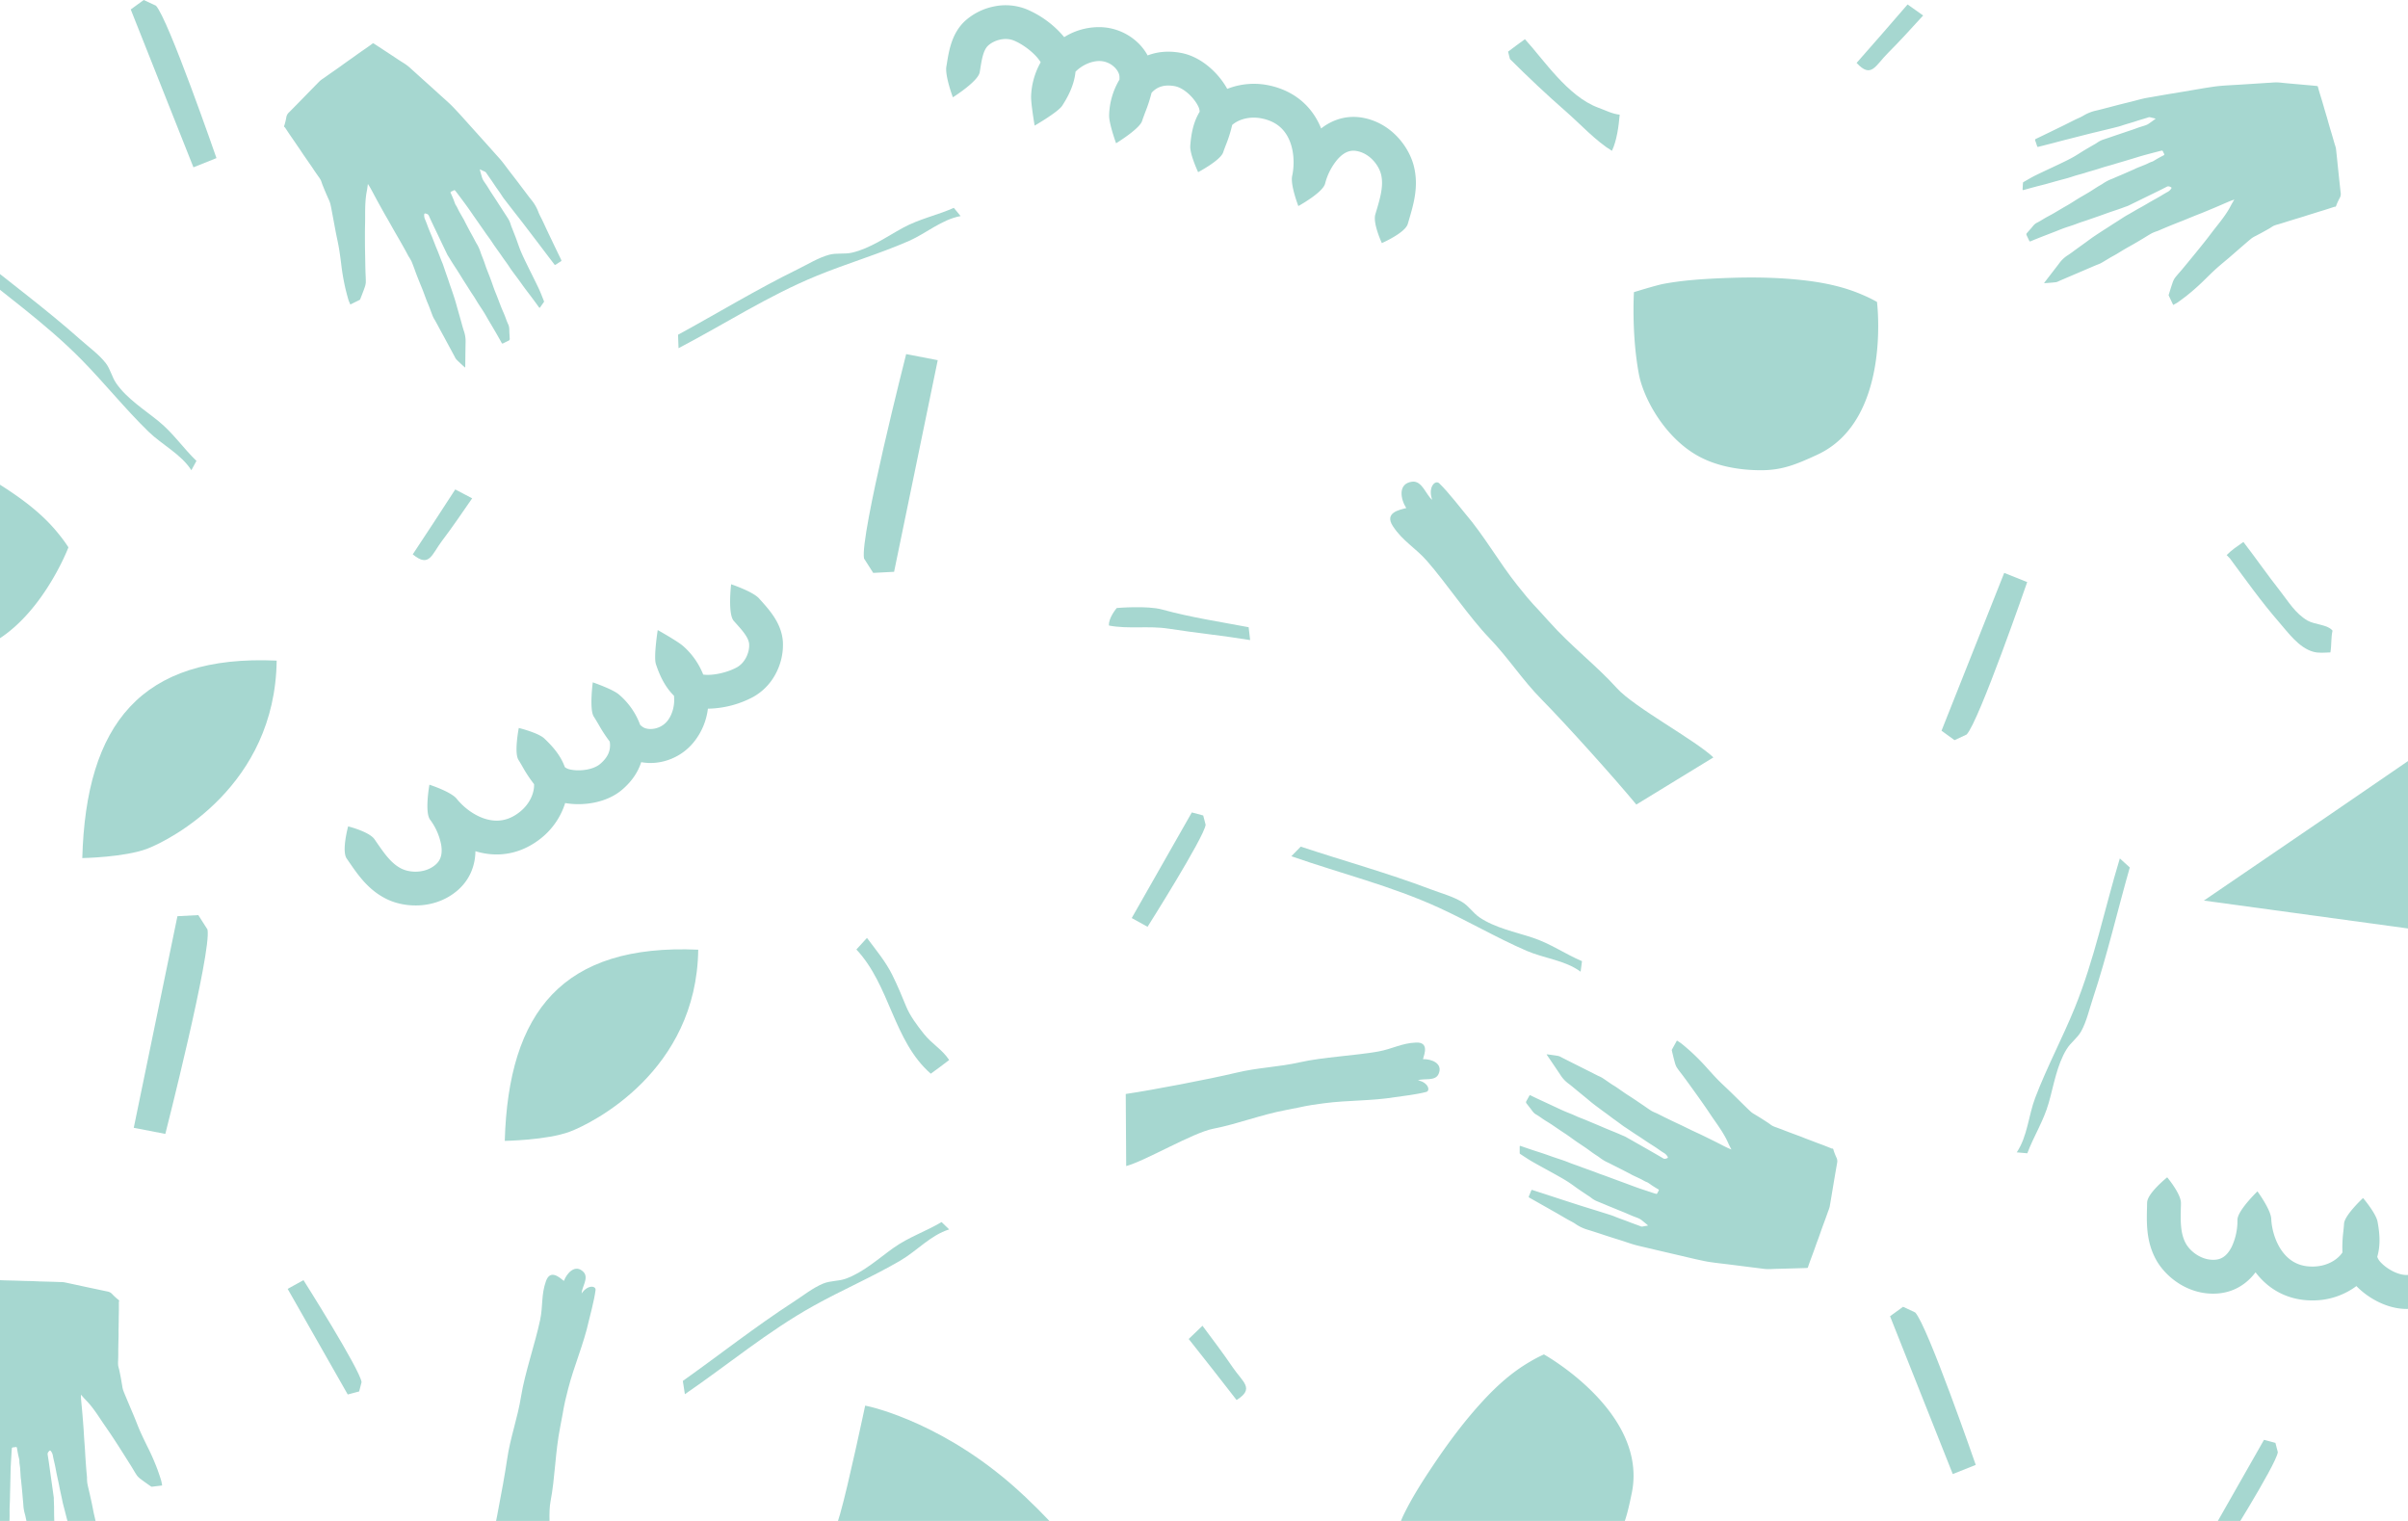 <svg id="Layer_1" data-name="Layer 1" xmlns="http://www.w3.org/2000/svg" viewBox="0 0 1900 1200"><defs><style>.cls-1{fill:#a6d7d0;}</style></defs><title>collections</title><path class="cls-1" d="M612.42,530.85a44.6,44.6,0,0,1-18.09,19,78.34,78.34,0,0,1-35.77,9.28A51.77,51.77,0,0,1,547.82,585c-10.21,13.1-27,19.1-41.88,16.32-2.25,7-6.69,14.59-15,21.69-12.61,10.79-31.5,13-45,10.57a57.47,57.47,0,0,1-19.08,27.81c-12.24,9.77-26.46,14.07-41.12,12.41a59.19,59.19,0,0,1-10.6-2.22c-.2,12.25-5,22.93-13.9,30.73-17.22,15-40.91,14.29-55.64,7.28s-23-19.06-30.33-29.75l-1.69-2.44c-4.21-6,1.11-25.39,1.11-25.39s16.59,4.1,20.8,10.15l1.75,2.53c6,8.7,11.67,16.92,19.83,20.8,7.16,3.41,18.93,3.42,26.62-3.29,2.64-2.31,6-6.46,4.37-15.9a48.06,48.06,0,0,0-8.69-19.58c-4.46-5.81-.55-27.6-.55-27.6s17,5.43,21.58,11.16c5.56,7,16.32,15.65,28.34,17,7.67.87,14.69-1.34,21.47-6.75,8.23-6.57,11.48-15.43,11.19-21.85a104.72,104.72,0,0,1-9.23-14c-1.08-1.85-2.09-3.59-3.07-5.13-3.61-5.69.25-25.19.25-25.19s15.3,3.71,20.19,8.34c6.24,5.91,12.74,13.07,16.15,22.57a10.42,10.42,0,0,0,3.68,1.73c7.17,1.76,18.49.61,24.25-4.32,5.2-4.44,7.73-9.21,7.73-14.59a19.15,19.15,0,0,0-.25-3,120.18,120.18,0,0,1-8.82-13.52c-1.31-2.22-2.55-4.32-3.77-6.21-3.62-5.56-.79-27-.79-27s15.59,5.3,20.64,9.6a57.62,57.62,0,0,1,16.78,24,16.7,16.7,0,0,0,2.19,1.72c4.17,2.73,13.83,2.1,19.46-5.12,3.48-4.48,5.89-11.85,5-19.65-8.68-8.46-12.55-19.91-14.24-24.9-1.93-5.71,1.42-26.9,1.42-26.9s15.38,8.58,19.94,12.52a58.68,58.68,0,0,1,15.94,22.56l.56.09c7.15.88,18.55-1.65,26-5.76,6.85-3.8,10.1-12.27,9.69-18.33-.33-5.1-5.32-10.68-10.14-16.08l-2-2.25c-4.87-5.54-2.07-28.89-2.07-28.89s17.24,5.73,22.11,11.26c.61.7,1.23,1.4,1.87,2.1,6.72,7.53,15.92,17.84,16.86,32.08a48.22,48.22,0,0,1-5.29,24.41"/><path class="cls-1" d="M783.83,5.19A44.67,44.67,0,0,1,810,7.3a78.3,78.3,0,0,1,29.69,22,51.59,51.59,0,0,1,26.83-7.88c16.61-.29,31.81,9,39,22.32,6.83-2.63,15.56-4,26.31-2,16.3,3,29.9,16.34,36.51,28.38A57.47,57.47,0,0,1,1002,67.53c15.3,3.38,27.58,11.74,35.5,24.18a59.07,59.07,0,0,1,4.93,9.64c9.65-7.54,21-10.54,32.64-8.49,22.49,4,36.83,22.83,40.63,38.7s-.4,29.84-4.08,42.29l-.84,2.84c-2.06,7.08-20.45,15.1-20.45,15.1s-7.23-15.48-5.17-22.56c.28-1,.57-2,.87-2.95,3-10.14,5.82-19.71,3.72-28.5-1.85-7.71-9.24-16.87-19.3-18.63-3.45-.61-8.77-.59-15.1,6.59a48.05,48.05,0,0,0-9.78,19.06c-1.72,7.12-21.12,17.77-21.12,17.77s-6.47-16.65-4.88-23.8c1.94-8.72,1.91-22.53-4.59-32.73-4.14-6.51-10.27-10.58-18.74-12.45-10.28-2.28-19.21.77-24,5a104.56,104.56,0,0,1-5.06,16c-.76,2-1.48,3.88-2.06,5.61-2.15,6.38-19.75,15.63-19.75,15.63s-6.72-14.23-6.2-20.94c.67-8.56,2.16-18.12,7.41-26.74a10.73,10.73,0,0,0-1-4C942.44,77.49,934.43,69.41,927,68c-6.73-1.25-12-.22-16.21,3.16a19.24,19.24,0,0,0-2.17,2.08,118.51,118.51,0,0,1-5,15.35c-.91,2.42-1.76,4.7-2.46,6.84-2,6.31-20.53,17.6-20.53,17.6S875,97.59,875.14,91a57.51,57.51,0,0,1,8.13-28.15,17.12,17.12,0,0,0,0-2.78c-.49-5-7.05-12.08-16.21-11.92-5.67.1-12.92,2.86-18.45,8.43-1.13,12.07-7.6,22.28-10.42,26.73-3.22,5.08-21.82,15.79-21.82,15.79s-3-17.36-2.79-23.37a58.61,58.61,0,0,1,7.54-26.58c-.1-.17-.19-.34-.29-.5C817,42.5,807.85,35.22,800,32c-7.25-2.95-15.9-.15-20.35,4-3.75,3.47-5,10.86-6.13,18-.17,1-.33,2-.5,3-1.24,7.27-21.17,19.77-21.17,19.77s-6.38-17-5.13-24.28c.16-.91.31-1.84.46-2.77,1.63-10,3.86-23.6,14.35-33.28A48.28,48.28,0,0,1,783.83,5.19"/><path class="cls-1" d="M2054.4,1029.49a44.63,44.63,0,0,1-25.83,4.77,78.33,78.33,0,0,1-34.39-13.54,51.68,51.68,0,0,1-23.87,14.58c-16,4.59-33-.41-43.47-11.42-5.91,4.31-14,7.86-24.9,8.72-16.53,1.31-33.12-8-42.63-17.92a57.46,57.46,0,0,1-31.78,11.27c-15.65.71-29.68-4.18-40.56-14.13a59.35,59.35,0,0,1-7.27-8c-7.35,9.78-17.5,15.62-29.31,16.67-22.75,2-41.49-12.48-49.29-26.82s-7.36-28.92-7-41.89c0-1,0-2,.07-3,.15-7.37,15.83-19.89,15.83-19.89s11,13.07,10.85,20.44c0,1,0,2-.07,3.08-.26,10.56-.5,20.54,3.81,28.48,3.79,7,13.3,13.89,23.47,13,3.49-.31,8.62-1.72,12.88-10.29a48.17,48.17,0,0,0,4.49-21c-.19-7.32,15.78-22.64,15.78-22.64s10.58,14.4,10.89,21.71c.39,8.93,4,22.25,12.93,30.42,5.69,5.21,12.67,7.55,21.34,7.16,10.52-.48,18.35-5.73,21.9-11.09a103.41,103.41,0,0,1,.74-16.73c.21-2.12.42-4.13.53-6,.42-6.72,15-20.22,15-20.22s10.18,12,11.42,18.61c1.57,8.44,2.62,18.06-.21,27.75a10.78,10.78,0,0,0,2,3.57c4.77,5.64,14.6,11.36,22.16,10.76,6.82-.53,11.67-2.91,14.83-7.26a17.7,17.7,0,0,0,1.55-2.57,121.53,121.53,0,0,1,.82-16.12c.25-2.56.48-5,.6-7.24.34-6.62,15.25-22.32,15.25-22.32s9.5,13.45,11,19.9a57.43,57.43,0,0,1-.54,29.29,17.31,17.31,0,0,0,.76,2.68c1.77,4.67,9.95,9.83,18.75,7.3,5.45-1.57,11.73-6.12,15.63-12.93-2-12,1.56-23.49,3.12-28.52,1.8-5.74,17-20.92,17-20.92s7.39,16,8.77,21.85a58.68,58.68,0,0,1-.38,27.62,5.29,5.29,0,0,0,.41.41c5.26,4.92,16,9.57,24.39,10.61,7.77,1,15.39-4,18.61-9.13,2.73-4.32,2-11.77,1.25-19-.1-1-.2-2-.29-3-.68-7.34,15.31-24.58,15.31-24.58s10.58,14.77,11.26,22.11c.09.92.18,1.85.28,2.8,1,10,2.39,23.78-5.22,35.86a48.12,48.12,0,0,1-18.63,16.63"/><path class="cls-1" d="M-23.82,1235.11a7.32,7.32,0,0,1-1.06.17c-1.29,0-2.6,0-3.89,0s-1.38,0-1.54-1.25q-1.59-11.55-3.18-23.09c-.49-3.48-1-6.94-1.55-10.41-.35-2.49-.48-5-1-7.48a34,34,0,0,1-.69-10.87c.33-3.43.5-6.89.72-10.34.2-3.1.37-6.21.58-9.32s.47-6.22.68-9.33.32-6.15.6-9.22c.22-2.37.62-4.72,1-7.08.61-4.32,1.24-8.65,1.88-13,.53-3.59,1.08-7.17,1.61-10.76.6-4,1.18-7.9,1.77-11.84.41-2.73.79-5.46,1.25-8.18.55-3.26,1-6.54,1.8-9.76,1.17-5,2.54-9.86,3.82-14.78q1.79-6.9,3.56-13.8c.82-3.18,1.62-6.37,2.46-9.55.53-2,1-4,1.68-6,.86-2.33,2-4.57,2.94-6.85,1.19-2.76,2.37-5.54,3.56-8.3Q-5,1019.63-3,1015.1c.64-1.48,1.27-3,1.94-4.44.17-.35.3-.71.94-.66,2,.17,4.07.19,6.11.25,2.29.06,4.57.09,6.85.16s4.57.16,6.85.23c1.73.05,3.46.06,5.19.12,2.29.08,4.56.2,6.84.28s4.5.11,6.76.18c2.84.08,5.67.17,8.52.28a21.41,21.41,0,0,1,3.68.21c6.54,1.35,13,2.79,19.57,4.19,4.83,1,9.65,2.06,14.49,3.06a6.42,6.42,0,0,1,3.74,2,49.23,49.23,0,0,0,4.26,4c.68.6,1.73.92,1.06,2.16,0,.07,0,.18,0,.27,0,2,0,4,0,6s-.08,4.25-.12,6.37c0,1.54,0,3.08-.06,4.62,0,1.33,0,2.66-.06,4s0,2.78,0,4.17c0,2-.09,4-.13,6s-.09,4.13-.12,6.19c0,1.39,0,2.77,0,4.16s-.07,3-.1,4.53a26.74,26.74,0,0,0,0,3.69c.17,1.36.65,2.68.93,4,.49,2.3.94,4.6,1.37,6.91.32,1.74.59,3.49.9,5.23a21.58,21.58,0,0,0,.75,3.52c1,2.67,2.13,5.28,3.22,7.92,1.91,4.54,3.85,9.07,5.74,13.62,1.59,3.83,3,7.72,4.72,11.52s3.57,7.65,5.43,11.43a177.19,177.19,0,0,1,8.14,18.58c.93,2.64,1.85,5.29,2.68,8,.4,1.31.56,2.69.86,4.16l-8.21,1a.93.93,0,0,1-.51-.18c-.92-.62-1.84-1.25-2.75-1.9-1.63-1.18-3.3-2.32-4.89-3.56a16.24,16.24,0,0,1-3.34-3c-1.73-2.45-3.16-5.12-4.76-7.67q-4-6.35-8-12.66t-8.12-12.48c-2.24-3.37-4.6-6.65-6.83-10-4-6-7.88-12-13-17.13-1.24-1.24-2.35-2.59-3.67-4.07,0,1.53,0,2.78.14,4,.18,2.35.43,4.69.64,7,.17,1.95.35,3.89.51,5.83.26,3.3.53,6.61.77,9.91.17,2.37.27,4.75.43,7.12.2,3,.45,6,.65,9.07.16,2.34.26,4.69.42,7,.2,2.91.4,5.81.63,8.71.17,2.17.39,4.33.58,6.49,0,.12,0,.25,0,.37a34.22,34.22,0,0,0,.27,4.43c.51,2.76,1.24,5.48,1.85,8.22s1.19,5.29,1.75,7.94c.46,2.21.87,4.42,1.32,6.63.2,1,.42,1.93.64,2.89.51,2.19,1,4.38,1.53,6.58.27,1.23.47,2.48.72,3.72.19.94.4,1.88.61,2.81.53,2.35,1.11,4.69,1.56,7a30.33,30.33,0,0,1,.24,3.32c.18,2.19.39,4.38.58,6.57l.54,6.11q.27,3.19.56,6.39c.18,2,.35,4.07.53,6.11.21,2.28.42,4.57.62,6.85a10.49,10.49,0,0,1,.14,2.67c-.37,2.1-.92,4.18-1.41,6.27-.23,1-.5,1.91-.81,3-.32-.4-.49-.59-.63-.79-3.42-5-6.83-10.08-10.28-15.1a25.12,25.12,0,0,1-4-8c-.76-3.05-1.84-6-2.78-9s-1.85-5.81-2.78-8.72c-.74-2.29-1.53-4.57-2.21-6.88-.86-3-1.63-6-2.44-8.93-.36-1.37-.69-2.75-1.05-4.12-.42-1.61-.87-3.21-1.29-4.82s-.73-2.92-1.11-4.39c-.57-2.24-1.18-4.47-1.74-6.72-.27-1.11-.45-2.24-.69-3.36-.56-2.59-1.14-5.18-1.69-7.77-.29-1.37-.52-2.74-.81-4.11-.54-2.59-1.12-5.18-1.67-7.78-.28-1.33-.51-2.68-.77-4-.22-1.12-.44-2.25-.68-3.37-.53-2.41-1.17-4.8-1.57-7.24a8.22,8.22,0,0,0-1.74-3.64c-.12-.17-.71-.25-.81-.13-.86.92-1.79,1.67-1.52,3.29.88,5.24,1.56,10.51,2.3,15.77q1.26,8.91,2.49,17.81c.1.73,0,1.47.07,2.21.06,1.86.14,3.71.18,5.56,0,2.59,0,5.18.07,7.77s.16,5.12.22,7.69c.07,2.9.1,5.8.15,8.7,0,.92.05,1.85.06,2.78,0,1.81,0,3.63,0,5.45s.17,3.64.2,5.46c0,2.61,0,5.23.06,7.85.06,2.28.24,4.56.37,6.85s.24,4.43.37,6.65.22,4.45.36,6.67c.17,2.71.34,5.43.57,8.14.06.68-.17.89-.78,1-1.54.18-3.08.39-4.63.59a1.53,1.53,0,0,1-1.7-.82c-.71-1.28-1.5-2.5-2.2-3.78-1.12-2-2.71-3.79-3-6.28s-1.06-5-1.58-7.52c-.33-1.57-.58-3.16-.88-4.74-.21-1.15-.44-2.3-.69-3.44-.54-2.45-1.1-4.89-1.64-7.33-.44-2-.81-4.06-1.28-6.08-.59-2.52-1.29-5-1.87-7.54-.63-2.7-1.18-5.42-1.78-8.13-.19-.88-.38-1.75-.59-2.62-.45-1.8-.95-3.58-1.37-5.38s-.81-3.82-1.24-5.72a35.52,35.52,0,0,1-1.4-7.11c-.05-1.92-.3-3.83-.46-5.74s-.34-4.07-.53-6.11c-.27-2.9-.57-5.8-.86-8.7-.07-.68-.21-1.36-.26-2-.17-2.46-.28-4.94-.48-7.4-.12-1.43-.37-2.84-.52-4.26-.07-.74,0-1.5-.09-2.22-.28-1.48-.69-2.94-1-4.42-.33-1.68-.61-3.36-.88-5-.1-.58-.38-.8-1-.71s-1.41.23-2.12.28a.89.89,0,0,0-.92.94c-.07.71-.14,1.42-.18,2.12-.22,3.7-.45,7.39-.64,11.08-.1,1.85-.14,3.7-.19,5.54s-.07,3.64-.12,5.46-.09,3.69-.13,5.53l-.18,7.11c0,1.79-.07,3.57-.13,5.36s-.17,3.57-.2,5.35,0,3.77,0,5.65c0,2.46-.17,4.92-.24,7.38,0,1.76-.06,3.51-.11,5.27s-.17,3.57-.21,5.35,0,3.82-.06,5.73c-.12,3-.34,6-.48,9s-.21,5.92-.37,8.87-.39,5.79-.55,8.68c-.18,3.2-.32,6.4-.46,9.61,0,.53-.16.78-.72.56-1.62-.64-3.24-1.26-4.84-1.92a.87.87,0,0,1-.42-.56c-.71-3.51-1.54-7-2-10.56-1-6.93-1.77-13.89-2.7-20.83-.5-3.85-1-7.7-1.73-11.51-.67-3.51-1.66-7-2.47-10.44-.64-2.78-1.21-5.56-1.81-8.34a29.29,29.29,0,0,0-.68-3,19.14,19.14,0,0,1-.9-5.71c0-2,0-4.06-.06-6.09,0-.84,0-1.67,0-2.5l-.06-5.74c0-1.64,0-3.27-.05-4.91,0-1.81,0-3.62,0-5.43s-.13-3.52-.15-5.28.07-3.33,0-5a11,11,0,0,0-.29-2.36c-.24-1-.59-2.07-.92-3.09-.39-1.23-.8-2.44-1.26-3.86a20.3,20.3,0,0,0-1.27,2c-.55,1.09-1.6,2-1.52,3.32,0,.52,0,1.05,0,1.58-.05,1.94-.11,3.88-.14,5.83s0,3.75-.05,5.63-.12,4-.16,6c0,1.85.06,3.71-.06,5.56-.28,4.4-.64,8.8-1,13.21-.29,3.84-.62,7.68-.89,11.53-.38,5.48-.73,11-1.09,16.45-.24,3.84-.46,7.69-.7,11.53-.28,4.28-.57,8.56-.87,12.93"/><path class="cls-1" d="M1607.68,116l12.55-3.19c3.73-1,7.46-2,11.18-2.92q8-2.05,16-4.08c3.74-.94,7.49-1.82,11.24-2.73,4.29-1.05,8.58-2.07,12.86-3.18,1.79-.46,3.53-1.13,5.3-1.67s3.84-1.13,5.75-1.71,3.57-1.16,5.37-1.71,3.72-1.12,5.58-1.68c.51-.15,1-.3,1.5-.49,1.28-.5,2.42.22,3.63.4a23.09,23.09,0,0,1,2.27.6c-1.2.88-2.23,1.65-3.27,2.4-.87.62-1.74,1.27-2.65,1.83a11.48,11.48,0,0,1-2.16,1c-1.57.54-3.18,1-4.76,1.52s-3.31,1.2-5,1.78-3.43,1.15-5.15,1.73l-4.65,1.57-5.44,1.84c-.79.26-1.57.55-2.36.82-1.92.65-3.85,1.28-5.77,1.94a19.43,19.43,0,0,0-5.15,2.63,27.58,27.58,0,0,1-2.62,1.58c-2.46,1.43-4.93,2.84-7.37,4.31-3.06,1.85-6,3.86-9.16,5.59-3.39,1.88-6.9,3.55-10.39,5.23-6.31,3-12.69,5.93-19,9-3.22,1.59-6.28,3.47-9.41,5.24a.87.87,0,0,0-.4.56c-.13,1.73-.21,3.47-.31,5.2,0,.61.24.66.75.51,3.09-.86,6.18-1.72,9.28-2.54,2.8-.75,5.62-1.42,8.42-2.18s5.69-1.62,8.54-2.4,5.85-1.54,8.76-2.36c1.84-.52,3.63-1.17,5.46-1.73s3.44-1,5.15-1.46,3.36-1,5-1.53c2.36-.7,4.74-1.35,7.09-2.07,1.8-.54,3.58-1.16,5.38-1.71s3.44-1,5.15-1.47,3.43-1,5.14-1.54l6.81-2,5.3-1.59,5.22-1.59c1.77-.53,3.55-1.06,5.33-1.54q5.35-1.44,10.73-2.83c.68-.18,1.38-.34,2.07-.49a.89.89,0,0,1,1.18.58c.27.66.6,1.29.93,1.93a.73.73,0,0,1-.38,1.14c-1.51.78-3,1.57-4.51,2.4-1.32.74-2.58,1.59-3.9,2.31-.65.35-1.4.48-2.08.78-1.3.58-2.57,1.26-3.89,1.81-2.28.95-4.59,1.83-6.89,2.76-.63.26-1.22.6-1.85.88-2.67,1.18-5.33,2.36-8,3.52-1.87.82-3.76,1.61-5.64,2.4s-3.5,1.58-5.31,2.23a35.7,35.7,0,0,0-6.33,3.54c-1.67,1-3.38,1.94-5,3s-3.12,2-4.69,3c-.76.48-1.53.93-2.3,1.38-2.4,1.41-4.81,2.78-7.18,4.22s-4.37,2.78-6.59,4.12c-1.77,1.08-3.59,2.06-5.37,3.11-2.16,1.27-4.31,2.56-6.46,3.83-1,.6-2,1.17-3.06,1.73-1.41.78-2.84,1.51-4.24,2.31-2.22,1.27-4.35,2.73-6.65,3.84s-3.44,3.14-5,4.84c-1,1.06-1.91,2.2-2.9,3.27a1.52,1.52,0,0,0-.25,1.87c.67,1.4,1.35,2.8,2,4.21.26.56.53.71,1.16.45,2.51-1.07,5-2.07,7.56-3.08,2.07-.82,4.15-1.61,6.22-2.42l6.21-2.41c2.14-.83,4.25-1.72,6.4-2.49,2.47-.88,5-1.64,7.44-2.49,1.72-.6,3.41-1.28,5.13-1.88s3.45-1.14,5.18-1.72l2.62-.92c2.74-.95,5.49-1.88,8.22-2.85,2.42-.85,4.82-1.75,7.24-2.59s4.92-1.64,7.36-2.49c1.75-.61,3.49-1.27,5.23-1.9a21.45,21.45,0,0,0,2.08-.75q8.08-3.93,16.15-7.9c4.77-2.34,9.57-4.62,14.28-7.09,1.45-.76,2.46-.1,3.6.42a.89.89,0,0,1,.13.82,8.32,8.32,0,0,1-2.93,2.78c-2.19,1.13-4.26,2.49-6.39,3.74-1,.58-2,1.13-3,1.69-1.19.67-2.39,1.31-3.57,2-2.3,1.33-4.58,2.69-6.88,4-1.21.7-2.44,1.35-3.65,2-2.29,1.33-4.57,2.69-6.86,4-1,.57-2,1.09-3,1.7-2,1.23-3.9,2.5-5.85,3.74-1.27.81-2.55,1.6-3.82,2.42s-2.79,1.82-4.18,2.72c-1.19.77-2.4,1.51-3.59,2.28-2.58,1.69-5.18,3.36-7.73,5.1-2,1.36-3.9,2.82-5.86,4.23l-7.42,5.35c-2.56,1.84-5,3.78-7.7,5.45a25,25,0,0,0-6.35,6.3q-5.55,7.24-11.15,14.46c-.15.2-.28.41-.56.85,1.18-.07,2.17-.11,3.16-.19,2.13-.18,4.27-.31,6.39-.61a10.41,10.41,0,0,0,2.49-1l6.32-2.71,5.64-2.41,5.9-2.52,5.64-2.41c2-.86,4-1.74,6.07-2.59a32,32,0,0,0,3.08-1.26c2.11-1.16,4.15-2.44,6.22-3.68.82-.48,1.64-1,2.47-1.45,1.1-.62,2.23-1.2,3.32-1.84,1.93-1.15,3.85-2.33,5.77-3.5.85-.51,1.7-1,2.56-1.5,2-1.12,3.93-2.2,5.88-3.32,2.35-1.36,4.68-2.74,7-4.13s4.77-3,7.23-4.32a36.17,36.17,0,0,1,4.13-1.63c.12,0,.25-.06.36-.11,2-.86,4-1.73,6-2.57q4-1.68,8.08-3.3c2.18-.88,4.38-1.71,6.56-2.59,2.81-1.13,5.61-2.31,8.42-3.44,2.2-.89,4.43-1.72,6.63-2.62,3.07-1.25,6.12-2.54,9.18-3.81l5.38-2.3c2.16-.93,4.31-1.89,6.49-2.79,1.16-.48,2.35-.86,3.78-1.39-1,1.72-1.93,3.2-2.73,4.75-3.3,6.44-7.79,12-12.25,17.66-2.51,3.16-4.89,6.43-7.4,9.6-3.07,3.9-6.2,7.75-9.34,11.6s-6.34,7.72-9.53,11.56c-1.93,2.31-4,4.5-5.82,6.91a16.16,16.16,0,0,0-1.85,4.12c-.69,1.89-1.26,3.83-1.87,5.76-.33,1.06-.65,2.13-1,3.2a.9.9,0,0,0,0,.54c1.15,2.44,2.31,4.89,3.54,7.48,1.3-.74,2.56-1.33,3.68-2.12,2.29-1.61,4.52-3.31,6.74-5a174.54,174.54,0,0,0,15.13-13.51c3-2.94,6-5.9,9.18-8.72s6.34-5.36,9.49-8.06c3.73-3.21,7.43-6.46,11.16-9.68,2.16-1.87,4.3-3.75,6.53-5.53a19.85,19.85,0,0,1,3.11-1.8c1.55-.84,3.13-1.64,4.68-2.49,2.06-1.13,4.12-2.27,6.15-3.44,1.2-.69,2.31-1.56,3.55-2.15a26.12,26.12,0,0,1,3.51-1.13c1.44-.45,2.9-.87,4.34-1.32s2.63-.86,4-1.27l5.91-1.81c1.92-.58,3.84-1.14,5.75-1.74,1.33-.41,2.64-.87,4-1.29l3.81-1.17,4.41-1.39c2-.62,4.07-1.22,6.09-1.87s3.81-1.24,5.72-1.87c.08,0,.17-.12.25-.11,1.39.26,1.36-.85,1.72-1.68a53.48,53.48,0,0,1,2.51-5.3,6.41,6.41,0,0,0,.72-4.17c-.56-4.9-1.08-9.81-1.6-14.72-.7-6.63-1.35-13.27-2.09-19.9a22.67,22.67,0,0,0-1-3.57c-.78-2.73-1.58-5.46-2.38-8.18-.64-2.17-1.31-4.32-1.93-6.48s-1.23-4.39-1.86-6.59c-.48-1.66-1-3.31-1.5-5-.65-2.19-1.26-4.39-1.91-6.58s-1.33-4.37-2-6.56c-.58-2-1.19-3.9-1.66-5.89-.15-.62-.53-.64-.92-.68-1.6-.18-3.21-.32-4.82-.47l-9.83-.88-9-.8c-2.47-.22-4.94-.58-7.42-.67-2.07-.07-4.15.14-6.22.27-3.28.19-6.56.42-9.84.62l-14.22.91c-5.07.31-10.16.53-15.23,1-3.3.28-6.57.84-9.85,1.33-2.72.4-5.43.89-8.15,1.35l-11.81,2L1711,74.26q-6.46,1.11-12.91,2.24c-2.35.41-4.7.76-7,1.29-3,.69-6,1.54-9,2.3s-6,1.48-9.07,2.25-6,1.57-9,2.35c-3.35.85-6.68,1.77-10,2.53a33.65,33.65,0,0,0-10.11,4c-2.15,1.29-4.53,2.2-6.79,3.32-3.14,1.55-6.26,3.15-9.41,4.7q-10.47,5.12-21,10.19c-1.12.55-1.15.72-.71,1.86s.83,2.46,1.25,3.68a6.68,6.68,0,0,0,.5,1"/><path class="cls-1" d="M1208.6,938.76a8.49,8.49,0,0,0-.56.93c-.5,1.19-.93,2.42-1.47,3.6s-.49,1.28.59,1.89q10.14,5.73,20.29,11.48c3,1.73,6.06,3.52,9.1,5.27,2.19,1.25,4.5,2.3,6.57,3.73a33.77,33.77,0,0,0,9.84,4.65c3.32,1,6.59,2.08,9.88,3.15,3,1,5.91,1.95,8.88,2.9s6,1.86,8.92,2.81,5.84,2,8.8,2.84c2.28.67,4.61,1.17,6.92,1.73l12.75,3c3.53.84,7.06,1.64,10.59,2.47,3.89.9,7.78,1.82,11.66,2.73,2.69.62,5.36,1.28,8.06,1.85,3.23.69,6.47,1.45,9.74,1.93,5,.75,10.1,1.28,15.15,1.91l14.13,1.78c3.26.41,6.52.84,9.78,1.23,2.06.25,4.13.59,6.2.65,2.48.06,5-.14,7.44-.21l9-.23,9.87-.28c1.61-.05,3.23-.08,4.84-.17.39,0,.77,0,1-.63.59-1.94,1.32-3.85,2-5.77.79-2.14,1.61-4.27,2.39-6.42s1.53-4.3,2.3-6.45c.59-1.63,1.23-3.24,1.81-4.87.77-2.15,1.49-4.31,2.26-6.46s1.56-4.23,2.33-6.35c1-2.66,1.93-5.34,2.89-8a22.42,22.42,0,0,0,1.16-3.5c1.15-6.57,2.21-13.16,3.32-19.73q1.23-7.31,2.51-14.6a6.47,6.47,0,0,0-.46-4.21,49.36,49.36,0,0,1-2.18-5.44c-.3-.85-.21-2-1.61-1.78-.08,0-.16-.09-.25-.13-1.86-.74-3.72-1.5-5.59-2.22s-4-1.49-6-2.24l-4.31-1.66c-1.24-.47-2.49-.92-3.73-1.4s-2.57-1-3.87-1.54c-1.87-.71-3.76-1.39-5.63-2.09s-3.86-1.43-5.8-2.17c-1.29-.49-2.57-1-3.86-1.51s-2.84-1-4.25-1.59a25.58,25.58,0,0,1-3.44-1.35c-1.2-.66-2.25-1.6-3.41-2.36q-2.94-1.94-5.92-3.82c-1.49-.94-3-1.83-4.52-2.76a20.6,20.6,0,0,1-3-2c-2.11-1.91-4.13-3.92-6.17-5.92-3.52-3.44-7-6.92-10.54-10.35-3-2.9-6.06-5.68-9-8.64s-5.79-6.14-8.62-9.27a176.4,176.4,0,0,0-14.27-14.41c-2.11-1.85-4.23-3.68-6.42-5.43a41,41,0,0,0-3.54-2.34c-1.39,2.51-2.7,4.88-4,7.25a.8.8,0,0,0,0,.53c.24,1.09.49,2.18.75,3.26.49,2,.94,3.93,1.51,5.86a15.94,15.94,0,0,0,1.6,4.23c1.64,2.51,3.59,4.83,5.37,7.25q4.44,6,8.81,12.13c2.89,4,5.77,8.08,8.6,12.16,2.31,3.32,4.48,6.72,6.79,10,4.1,5.89,8.24,11.75,11.13,18.38.7,1.6,1.55,3.13,2.44,4.9-1.41-.6-2.57-1.06-3.69-1.61-2.12-1-4.21-2.13-6.31-3.19-1.74-.88-3.48-1.76-5.23-2.62-3-1.47-5.94-2.94-8.92-4.37-2.14-1-4.31-2-6.46-3-2.73-1.31-5.45-2.65-8.19-4-2.12-1-4.26-2-6.38-3q-3.94-1.87-7.87-3.8c-1.94-1-3.87-1.95-5.81-2.93-.11-.06-.23-.09-.34-.14a35.23,35.23,0,0,1-4-1.88c-2.37-1.5-4.63-3.18-7-4.76s-4.48-3.05-6.74-4.55c-1.87-1.25-3.78-2.45-5.66-3.68-.83-.54-1.65-1.1-2.46-1.66-1.85-1.28-3.69-2.58-5.55-3.85-1-.71-2.13-1.35-3.19-2-.81-.52-1.6-1.06-2.39-1.6-2-1.36-3.94-2.77-6-4.06a31.81,31.81,0,0,0-3-1.44c-2-1-3.93-2-5.9-3l-5.48-2.75-5.73-2.88-5.48-2.75c-2-1-4.09-2.08-6.14-3.1a10.85,10.85,0,0,0-2.43-1.12c-2.09-.43-4.22-.69-6.34-1-1-.14-2-.24-3.14-.38.26.46.37.68.51.88,3.41,5,6.84,10.07,10.23,15.13a25.06,25.06,0,0,0,5.95,6.67c2.55,1.84,4.91,3.93,7.35,5.92l7.08,5.8c1.86,1.53,3.68,3.11,5.58,4.59,2.43,1.89,4.93,3.71,7.4,5.56,1.14.84,2.3,1.66,3.44,2.5,1.34,1,2.66,2,4,3s2.45,1.76,3.67,2.65c1.87,1.37,3.72,2.75,5.6,4.1.94.67,1.92,1.25,2.87,1.89,2.21,1.47,4.4,3,6.61,4.43,1.16.77,2.35,1.5,3.51,2.27,2.21,1.46,4.41,3,6.62,4.42,1.14.75,2.3,1.47,3.44,2.2,1,.62,1.93,1.24,2.88,1.88,2,1.38,4,2.86,6.15,4.13a8.14,8.14,0,0,1,2.74,3c.11.18,0,.75-.18.81-1.17.45-2.21,1.05-3.61.19-4.55-2.75-9.2-5.32-13.81-8q-7.82-4.46-15.64-8.88a20.44,20.44,0,0,0-2-.89c-1.7-.74-3.39-1.5-5.1-2.21-2.38-1-4.8-1.95-7.19-2.94s-4.7-2-7.06-3c-2.67-1.13-5.36-2.23-8-3.35-.86-.36-1.71-.73-2.57-1.08-1.68-.69-3.38-1.33-5.06-2s-3.32-1.49-5-2.19c-2.41-1-4.87-1.92-7.27-3-2.1-.9-4.15-1.91-6.23-2.87l-6-2.8c-2-.93-4-1.85-6.06-2.8-2.46-1.16-4.92-2.32-7.36-3.53-.61-.3-.89-.17-1.18.36-.74,1.37-1.5,2.73-2.26,4.09a1.51,1.51,0,0,0,.14,1.88c.92,1.13,1.76,2.32,2.69,3.44,1.48,1.79,2.53,3.92,4.71,5.15s4.27,2.83,6.41,4.24c1.34.88,2.73,1.7,4.09,2.56,1,.63,2,1.26,2.94,1.92,2.07,1.4,4.13,2.82,6.21,4.22,1.72,1.16,3.47,2.25,5.17,3.44,2.13,1.48,4.2,3,6.32,4.52,2.28,1.58,4.61,3.1,6.9,4.65.75.5,1.49,1,2.22,1.52,1.5,1.08,3,2.2,4.49,3.26s3.25,2.16,4.86,3.26a36.33,36.33,0,0,0,6.09,3.92c1.77.76,3.45,1.69,5.17,2.55s3.66,1.82,5.48,2.75c2.6,1.32,5.18,2.66,7.77,4,.61.31,1.19.69,1.8,1,2.23,1.07,4.49,2.09,6.7,3.18,1.29.63,2.51,1.39,3.77,2,.66.34,1.41.52,2,.9,1.28.81,2.48,1.73,3.75,2.55,1.43.93,2.89,1.8,4.35,2.68a.74.74,0,0,1,.31,1.16,21.34,21.34,0,0,0-1,1.87.88.88,0,0,1-1.21.5c-.68-.19-1.37-.39-2-.61-3.51-1.16-7-2.31-10.53-3.49-1.75-.6-3.49-1.24-5.22-1.87l-5.11-1.91-5.2-1.91-6.67-2.46c-1.68-.62-3.35-1.25-5-1.86s-3.38-1.16-5.05-1.79-3.5-1.38-5.27-2c-2.3-.85-4.63-1.65-6.95-2.5-1.65-.6-3.28-1.24-4.93-1.83s-3.38-1.17-5-1.79-3.54-1.42-5.35-2.06c-2.85-1-5.73-1.91-8.59-2.89s-5.57-2-8.38-2.93-5.52-1.77-8.27-2.69c-3-1-6.07-2.06-9.1-3.11-.5-.18-.79-.15-.78.46,0,1.73,0,3.47,0,5.21a.85.85,0,0,0,.36.59c3,1.95,6,4,9.07,5.8,6.07,3.48,12.25,6.78,18.36,10.19,3.39,1.9,6.79,3.78,10.06,5.86,3,1.92,5.85,4.11,8.79,6.15,2.34,1.62,4.73,3.17,7.08,4.76a29.69,29.69,0,0,1,2.53,1.73,19.09,19.09,0,0,0,5,2.95c1.88.78,3.76,1.53,5.64,2.3l2.31,1,5.31,2.17,4.54,1.85c1.68.69,3.37,1.35,5,2.05s3.22,1.42,4.85,2.08,3.12,1.18,4.66,1.82a10.6,10.6,0,0,1,2.09,1.14c.88.61,1.7,1.31,2.53,2,1,.81,2,1.64,3.12,2.6a21.47,21.47,0,0,1-2.31.45c-1.21.1-2.4.76-3.65.18-.47-.22-1-.41-1.46-.59-1.82-.67-3.65-1.33-5.47-2s-3.49-1.37-5.25-2-3.76-1.36-5.64-2.07-3.42-1.42-5.18-2c-4.2-1.37-8.43-2.66-12.64-4-3.68-1.14-7.37-2.26-11.05-3.42-5.24-1.67-10.46-3.37-15.69-5.06l-11-3.6-12.33-4"/><path class="cls-1" d="M437.75,209.05c-2.65-3.48-5.26-6.88-7.85-10.3-2.33-3.07-4.63-6.16-7-9.23q-5-6.57-10-13.12c-2.35-3.06-4.75-6.08-7.11-9.12-2.71-3.49-5.44-7-8.11-10.48-1.12-1.47-2.07-3.07-3.12-4.6s-2.31-3.26-3.44-4.91-2.09-3.13-3.15-4.68-2.23-3.18-3.33-4.78a15.65,15.65,0,0,1-.87-1.31c-.69-1.2-2-1.33-3.09-1.94a22.15,22.15,0,0,0-2.15-1c.39,1.44.72,2.68,1.07,3.91.29,1,.57,2.08.94,3.09a11.43,11.43,0,0,0,1.06,2.13c.9,1.4,1.89,2.75,2.79,4.15s1.85,3,2.79,4.48,2,3,3,4.55l2.68,4.12c1,1.61,2.08,3.21,3.11,4.82.46.7.89,1.41,1.35,2.11,1.1,1.7,2.22,3.39,3.31,5.11a19,19,0,0,1,2.4,5.26,27.47,27.47,0,0,0,1.08,2.86c1,2.65,2.09,5.29,3.09,7.95,1.25,3.35,2.33,6.78,3.71,10.08,1.49,3.57,3.2,7.06,4.9,10.55,3.06,6.29,6.25,12.53,9.25,18.85,1.54,3.24,2.77,6.62,4.12,9.95a.83.83,0,0,1,0,.69c-1,1.44-2,2.85-3,4.27-.34.5-.59.36-.91-.07-1.88-2.59-3.77-5.19-5.69-7.76-1.73-2.32-3.52-4.6-5.25-6.93s-3.45-4.8-5.2-7.19-3.63-4.83-5.4-7.28c-1.12-1.55-2.12-3.18-3.21-4.75s-2.09-2.89-3.12-4.35-2-2.89-3-4.32c-1.42-2-2.88-4-4.28-6-1.07-1.54-2.08-3.14-3.15-4.68s-2.09-2.9-3.13-4.35-2-2.93-3.07-4.4l-4.06-5.83-3.18-4.54c-1-1.49-2.06-3-3.1-4.49s-2.12-3-3.22-4.51q-3.3-4.46-6.64-8.89c-.43-.56-.88-1.11-1.33-1.67a.89.89,0,0,0-1.28-.28,20.21,20.21,0,0,1-1.93.94.73.73,0,0,0-.41,1.13c.7,1.55,1.4,3.11,2.05,4.68.57,1.4,1,2.85,1.62,4.24.29.67.8,1.24,1.14,1.89.66,1.27,1.24,2.59,1.93,3.84,1.19,2.17,2.46,4.29,3.68,6.45.33.59.59,1.23.91,1.84q2,3.87,4.08,7.73c1,1.8,2,3.59,2.94,5.38s1.76,3.42,2.78,5a36.49,36.49,0,0,1,2.76,6.7c.69,1.82,1.44,3.62,2.12,5.45s1.21,3.49,1.82,5.24c.31.84.63,1.68.95,2.51,1,2.59,2.05,5.16,3,7.76.9,2.43,1.7,4.9,2.6,7.33.72,1.94,1.54,3.84,2.29,5.77.9,2.33,1.78,4.68,2.68,7,.42,1.09.86,2.17,1.32,3.25.62,1.48,1.29,2.94,1.89,4.44.95,2.37,1.72,4.84,2.83,7.14s.74,4.6.93,6.92c.12,1.45.14,2.9.25,4.36a1.53,1.53,0,0,1-1,1.62c-1.4.68-2.8,1.36-4.19,2.06-.54.28-.85.22-1.18-.37-1.3-2.39-2.66-4.75-4-7.11-1.11-1.93-2.24-3.84-3.37-5.76L385.1,252c-1.15-2-2.26-4-3.47-5.92-1.38-2.22-2.88-4.37-4.28-6.57-1-1.54-1.88-3.12-2.85-4.66s-2-3-3-4.56c-.51-.78-1-1.57-1.49-2.35-1.55-2.45-3.13-4.89-4.67-7.34-1.37-2.17-2.69-4.36-4.07-6.53s-2.83-4.34-4.22-6.52c-1-1.57-1.94-3.16-2.92-4.74a20.2,20.2,0,0,1-1.16-1.88q-3.9-8.1-7.76-16.22c-2.28-4.8-4.63-9.57-6.78-14.42-.67-1.5-1.86-1.61-3.08-1.91-.16,0-.6.35-.61.56a8.21,8.21,0,0,0,.56,4c1,2.25,1.8,4.6,2.69,6.9.41,1.07.86,2.13,1.29,3.19.52,1.26,1.06,2.51,1.57,3.77,1,2.47,1.92,4.95,2.9,7.42.51,1.29,1.08,2.57,1.59,3.86,1,2.47,1.92,4.95,2.89,7.42.42,1.06.89,2.1,1.28,3.18.77,2.18,1.49,4.38,2.25,6.57.49,1.42,1,2.84,1.5,4.27s1.05,3.15,1.58,4.73c.46,1.34.94,2.67,1.4,4,1,2.93,2,5.85,2.89,8.8.72,2.3,1.31,4.63,2,7,.83,2.94,1.66,5.87,2.5,8.81s1.6,6.09,2.65,9.05a25,25,0,0,1,1.06,8.88c-.1,6.09-.16,12.17-.24,18.26,0,.25,0,.49-.08,1-.89-.78-1.64-1.43-2.36-2.1-1.56-1.47-3.16-2.9-4.64-4.45a10.3,10.3,0,0,1-1.35-2.3c-1.1-2-2.18-4-3.27-6.06-1-1.8-1.95-3.59-2.93-5.39s-2-3.76-3.05-5.63l-2.93-5.39c-1-1.94-2.08-3.88-3.14-5.81a28.69,28.69,0,0,1-1.64-2.9c-.93-2.22-1.73-4.49-2.58-6.74-.35-.89-.68-1.79-1.05-2.67-.47-1.18-1-2.33-1.45-3.51-.8-2.1-1.57-4.22-2.36-6.32-.34-.93-.7-1.86-1.06-2.77-.85-2.09-1.72-4.16-2.55-6.26-1-2.52-2-5-2.93-7.58s-1.9-5.29-3-7.88a35.06,35.06,0,0,0-2.22-3.84c-.07-.11-.15-.21-.21-.31-1-1.91-2-3.83-3.09-5.73-1.41-2.55-2.85-5.08-4.29-7.61-1.16-2-2.37-4.06-3.53-6.1-1.5-2.63-3-5.29-4.46-7.92-1.18-2.07-2.41-4.11-3.57-6.18-1.63-2.88-3.23-5.79-4.83-8.68-.94-1.71-1.86-3.43-2.79-5.15-1.12-2.07-2.21-4.16-3.35-6.21-.61-1.1-1.3-2.14-2.11-3.44-.29,2-.46,3.71-.8,5.42-1.42,7.09-1.37,14.26-1.37,21.44,0,4-.16,8.08-.16,12.12,0,5,0,9.93.11,14.9s.17,10,.3,15c.07,3,.35,6,.26,9a16,16,0,0,1-1.1,4.39c-.64,1.91-1.4,3.78-2.12,5.67-.39,1-.81,2.07-1.23,3.1a.91.91,0,0,1-.34.43l-7.41,3.66c-.57-1.38-1.19-2.63-1.58-3.94-.79-2.69-1.48-5.41-2.16-8.12a175.86,175.86,0,0,1-3.47-20c-.54-4.18-1.07-8.37-1.78-12.53s-1.64-8.14-2.43-12.21c-.93-4.84-1.81-9.69-2.73-14.53-.54-2.8-1-5.6-1.69-8.38a20.56,20.56,0,0,0-1.31-3.35c-.7-1.62-1.45-3.23-2.13-4.85-.92-2.17-1.82-4.34-2.68-6.52-.52-1.29-.84-2.65-1.45-3.89a26.45,26.45,0,0,0-2.05-3.07c-.86-1.24-1.73-2.48-2.58-3.72s-1.53-2.32-2.31-3.46q-1.76-2.55-3.52-5.09c-1.14-1.65-2.29-3.28-3.42-4.94-.78-1.14-1.53-2.31-2.31-3.47s-1.5-2.18-2.25-3.28c-.87-1.27-1.72-2.55-2.6-3.82-1.2-1.75-2.42-3.49-3.61-5.25s-2.21-3.35-3.32-5c-.05-.08-.06-.21-.13-.24-1.25-.66-.54-1.51-.31-2.39a51.34,51.34,0,0,0,1.33-5.71,6.48,6.48,0,0,1,2-3.72q5.22-5.23,10.39-10.54c4.67-4.77,9.3-9.56,14-14.3a23.25,23.25,0,0,1,3-2.21c2.31-1.65,4.63-3.3,7-4.93,1.84-1.3,3.71-2.57,5.54-3.88s3.69-2.68,5.54-4c1.41-1,2.86-2,4.27-3,1.87-1.32,3.71-2.67,5.58-4s3.76-2.6,5.62-3.91c1.68-1.17,3.37-2.32,5-3.58.51-.4.81-.17,1.14,0,1.37.86,2.72,1.75,4.07,2.63l8.25,5.41,7.55,5c2.08,1.36,4.23,2.61,6.23,4.08,1.67,1.23,3.17,2.69,4.71,4.07,2.45,2.19,4.88,4.41,7.33,6.61l10.58,9.53C347.4,75.15,351.25,78.48,355,82c2.41,2.27,4.63,4.74,6.89,7.15,1.89,2,3.71,4.08,5.55,6.13q4,4.45,8,8.9c2.42,2.7,4.86,5.38,7.28,8.08q4.37,4.88,8.72,9.77c1.59,1.78,3.21,3.52,4.7,5.38,1.93,2.4,3.73,4.91,5.6,7.36s3.82,4.92,5.71,7.39,3.75,5,5.64,7.46c2.08,2.75,4.13,5.54,6.3,8.23a34,34,0,0,1,5.42,9.44c.88,2.35,2.18,4.54,3.26,6.82,1.5,3.17,2.95,6.36,4.46,9.52q5,10.51,10.09,21c.54,1.12.46,1.28-.59,1.9s-2.18,1.42-3.28,2.11a7.16,7.16,0,0,1-1,.44"/><path class="cls-1" d="M274.38,1100.22l9-2.4,1.91-7.34c-1.19-9.87-45.83-80.48-45.83-80.48l-12.49,6.9Z"/><path class="cls-1" d="M705.47,451.14,689,452l-7.25-11.36C678.34,423.29,715,279.38,715,279.38l24.91,4.8Z"/><path class="cls-1" d="M1531.93,576.52l10.26,7.45,9.55-4.46c9.66-10,47.79-120.27,47.79-120.27L1581.4,452Z"/><path class="cls-1" d="M1491.32,1038.48l10.26-7.45,9.56,4.46c9.65,10,47.79,120.27,47.79,120.27L1540.8,1163Z"/><path class="cls-1" d="M103.16,7.45,113.42,0,123,4.46c9.66,10,47.8,120.27,47.8,120.27L152.63,132Z"/><path class="cls-1" d="M940.38,641l9,2.4,1.91,7.34c-1.19,9.88-45.83,80.48-45.83,80.48l-12.49-6.9Z"/><path class="cls-1" d="M1786.38,1136l9,2.4,1.91,7.34c-1.19,9.88-45.83,80.48-45.83,80.48l-12.49-6.9Z"/><path class="cls-1" d="M140,722.86l16.47-.86,7.25,11.36c3.41,17.35-33.27,161.26-33.27,161.26l-24.91-4.8Z"/><path class="cls-1" d="M888.61,920c15.44-4.22,52.72-26.38,68.66-29.45,19.18-3.71,37.26-11,57.79-14.84,17.11-3.2,12.53-3,29.82-5.28,18.6-2.45,37.35-1.74,55.89-4.8,2.73-.45,16.77-2,24.59-4.11,3.38-.9,1.77-7.48-6.58-9.19,4.59-1.77,13.72,1,16.32-5,3.68-8.38-5.67-11.87-12.32-11.69,1.22-4.2,4.86-13.49-5.48-13.08-11.36.44-18.79,5.1-29.93,7.09-17.71,3.15-43.85,4.44-61.39,8.4s-33.21,4.14-50.57,8.32c-20.85,5-67,13.83-87.16,16.76Z"/><path class="cls-1" d="M436.18,1259.37c1.82-15.9-4.88-58.75-1.81-74.69,3.69-19.19,3.63-38.68,7.71-59.17,3.39-17.06,1.87-12.75,6.18-29.64,4.64-18.17,12.28-35.32,16.33-53.67.59-2.7,4.34-16.32,5.32-24.35.43-3.48-6.28-4.42-11,2.69.06-4.92,6-12.38,1.47-17-6.42-6.54-13.14.85-15.44,7.08-3.45-2.69-10.71-9.52-14.18.23-3.81,10.71-2.24,19.34-4.55,30.42-3.65,17.61-12.17,42.35-15,60.11s-8.51,32.37-11.08,50c-3.1,21.22-12.07,67.35-16.85,87.14Z"/><path class="cls-1" d="M1351.93,597.58c-14.54-13.84-62.5-39.5-76.13-54.61-16.42-18.2-36-32.87-53.41-52.42-14.51-16.29-11.34-11.51-25-28.59-14.69-18.37-26.08-39-41.39-56.88-2.26-2.64-13.06-16.68-20.35-23.73-3.16-3.05-9.18,2.95-5.6,13-4.88-3.77-7.86-15.35-15.9-14.3-11.39,1.48-9.08,13.79-4.57,20.8-5.3,1.42-17.63,3.53-10.49,14.37,7.85,11.91,17.66,16.85,27,27.53,14.86,17,33.19,44.19,48.82,60.45s26,33,41.71,48.89c18.9,19.13,58.3,63,74.5,82.69Z"/><path class="cls-1" d="M64.93,677s33.43-.54,51.5-7.48,100.62-49.28,101.88-148.3C111.05,516.34,67.85,571.55,64.93,677"/><path class="cls-1" d="M398.28,900.13s33.27-.52,51.26-7.24,100.14-47.72,101.39-143.6C444.18,744.56,401.19,798,398.28,900.13"/><path class="cls-1" d="M922,496c21.44,3.35,43,5.49,64.4,9l-1.18-10.14c-22.74-4.32-45.88-7.78-68.21-13.95-11.87-3.28-35.85-1.2-35.85-1.2s-6.68,7.76-6.15,13.83c15.3,2.95,31.39,0,47,2.47"/><path class="cls-1" d="M1820.76,489.64c-9.61-5.54-15-14.86-21.64-23.33-10-12.69-19.17-25.95-29-38.71-4.48,3.15-9.55,6.5-13.19,10.34l2.59,2.7c12.5,16.87,24.68,34.08,38.47,49.93,7.35,8.44,15.79,20.41,27.12,23.62,4.56,1.29,9,.69,13.66.54,1-5.76.41-11.76,1.68-17.16-3.82-4.84-14.11-4.71-19.69-7.93"/><path class="cls-1" d="M972.62,1078.76c-7.55-11.15-15.76-21.9-23.82-32.76l-10.87,10.43c12.73,16,25.24,32,37.78,48.16,14.54-9.09,4.92-14-3.09-25.83"/><path class="cls-1" d="M349.15,426.22c8.15-10.72,15.71-22,23.41-33.06l-13.36-7c-11.05,17.17-22.25,34.17-33.52,51.22,13.26,10.86,14.83.18,23.47-11.2"/><path class="cls-1" d="M1489.71,41.77c9.54-9.5,18.56-19.59,27.72-29.54l-12.28-8.72c-13.3,15.49-26.73,30.79-40.23,46.13,11.65,12.58,14.67,2.22,24.79-7.87"/><path class="cls-1" d="M704.13,769.36c-5.2-10.55-13-19.92-20.06-29.36l-8.35,9.13c26.73,28.51,29,72,58.69,98,4.9-3.48,9.73-7.17,14.52-10.81-5.56-8.46-13.5-12.49-20.1-20.79-5.15-6.49-10.94-14.18-14-21.85s-6.89-16.59-10.72-24.35"/><path class="cls-1" d="M1203.19,30.94c-4.47,3.16-8.86,6.53-13.26,9.82l1.48,5.83c14.15,14.08,29,28.13,44,41.22,11.34,9.92,23.92,23.61,36.45,31.19,3.87-8,5.41-19.78,6.13-28.55-5.35-.4-11.53-3.51-17-5.53-24.1-8.89-43.32-38.35-57.78-54"/><path class="cls-1" d="M808.11,1180.2c-60-56.59-120.15-70.26-125.46-71.2,0,0-13.2,62.5-19.71,85.23-10,35-81.7,259.88-81.7,259.88l302.69-176.95s-15.81-40.36-75.82-97"/><path class="cls-1" d="M2086.46,634.91c-12.31-81.55-51.22-129.41-54.81-133.43,0,0-49,41-68.1,54.92-29.43,21.33-224.62,154.14-224.62,154.14L2086.32,758s12.45-41.52.14-123.09"/><path class="cls-1" d="M1672.62,677.29c-12,39.56-19.95,79.53-35.64,118.06-9.7,23.8-22,46.78-31.1,70.73-5.36,14-6.06,30.44-14.6,43.1l8.35.73c5.12-13.64,12.81-25.4,16.87-39.7,4-14,6.46-30,14.18-42.49,3.23-5.25,8.46-8.65,11.46-14.09,4.25-7.68,6.4-17.36,9.15-25.66,11.34-34.24,19.39-69.16,29.19-103.56Z"/><path class="cls-1" d="M1018.93,675.55c39,13.66,78.62,23.3,116.44,40.62,23.38,10.7,45.81,23.92,69.35,34.07,13.79,5.94,30.16,7.34,42.44,16.41l1.09-8.31c-13.42-5.69-24.84-13.88-39-18.54-13.8-4.55-29.66-7.73-41.86-16-5.1-3.45-8.27-8.81-13.58-12.05-7.5-4.57-17.08-7.13-25.25-10.22-33.73-12.79-68.27-22.31-102.24-33.56Z"/><path class="cls-1" d="M540.4,1100c34.11-23.36,65.32-49.57,101.67-69.8,22.46-12.5,46.4-22.76,68.51-35.72,12.95-7.59,23.77-20,38.35-24.49l-6-5.8c-12.53,7.45-25.89,11.8-38,20.42-11.84,8.42-23.78,19.33-37.65,24.28-5.8,2.07-12,1.45-17.75,3.82-8.12,3.33-15.86,9.54-23.19,14.29-30.27,19.62-58.4,41.82-87.57,62.53Z"/><path class="cls-1" d="M-29.79,204.51c31.58,26.68,65.14,49.8,94.3,79.47,18,18.33,34.27,38.68,52.64,56.56C127.91,351,142.71,358.15,151,371l4-7.37c-10.5-10.11-18.25-21.82-29.78-31.21-11.27-9.18-25-17.8-33.41-29.85-3.53-5-4.59-11.18-8.39-16.1C78,279.53,69.93,273.72,63.4,267.91c-26.95-24-55.83-45.18-83.55-67.8Z"/><path class="cls-1" d="M535.39,274.7c36.65-19.13,70.76-41.43,109.26-57.18,23.79-9.74,48.78-17.07,72.29-27.3,13.76-6,26-17,41-19.74L752.61,164c-13.33,5.9-27.1,8.63-40.16,15.74-12.76,6.95-25.92,16.35-40.28,19.62-6,1.36-12.09,0-18.08,1.67-8.46,2.34-16.88,7.59-24.73,11.43C597,228.33,566.4,247,535,264.1Z"/><path class="cls-1" d="M1287.54,1177.89c-3.64,17.83-6.47,29.48-16.36,43s-23.17,26.45-38.75,33.55c-27.36,12.45-62,7.71-79.58-.75-29.08-14-54.27-35-54.27-35s5.93-17.25,8.53-22.68c6.81-14.19,15.42-27.59,24.18-40.63,11.69-17.41,24.29-34.34,38.51-49.77,11-12,23.18-23,37.32-31.2a107.31,107.31,0,0,1,11.1-5.8s82.3,45.74,69.32,109.34"/><path class="cls-1" d="M1433.88,358.78c-16.53,7.62-27.6,12.22-44.32,12.22s-35-3-50-11.41c-26.22-14.69-42.9-45.45-46.46-64.62-5.9-31.73-3.86-64.47-3.86-64.47s17.43-5.42,23.34-6.53c15.47-2.9,31.37-3.88,47.07-4.53,20.94-.87,42-.72,62.9,1.62,16.17,1.8,32.27,5.07,47.23,11.64a106.35,106.35,0,0,1,11.24,5.52s11.79,93.42-47.17,120.56"/><path class="cls-1" d="M-44.27,516.16c-18.17-1-30.11-2.17-44.87-10S-118.64,487-127.9,472.6c-16.26-25.28-16.55-60.27-10.69-78.86C-128.9,363-111.73,335-111.73,335s17.93,3.39,23.67,5.19c15,4.7,29.53,11.3,43.69,18.09,18.9,9.07,37.46,19.11,54.78,31,13.42,9.19,26.11,19.64,36.23,32.46A106,106,0,0,1,54,431.85s-33.45,88-98.25,84.31"/></svg>
